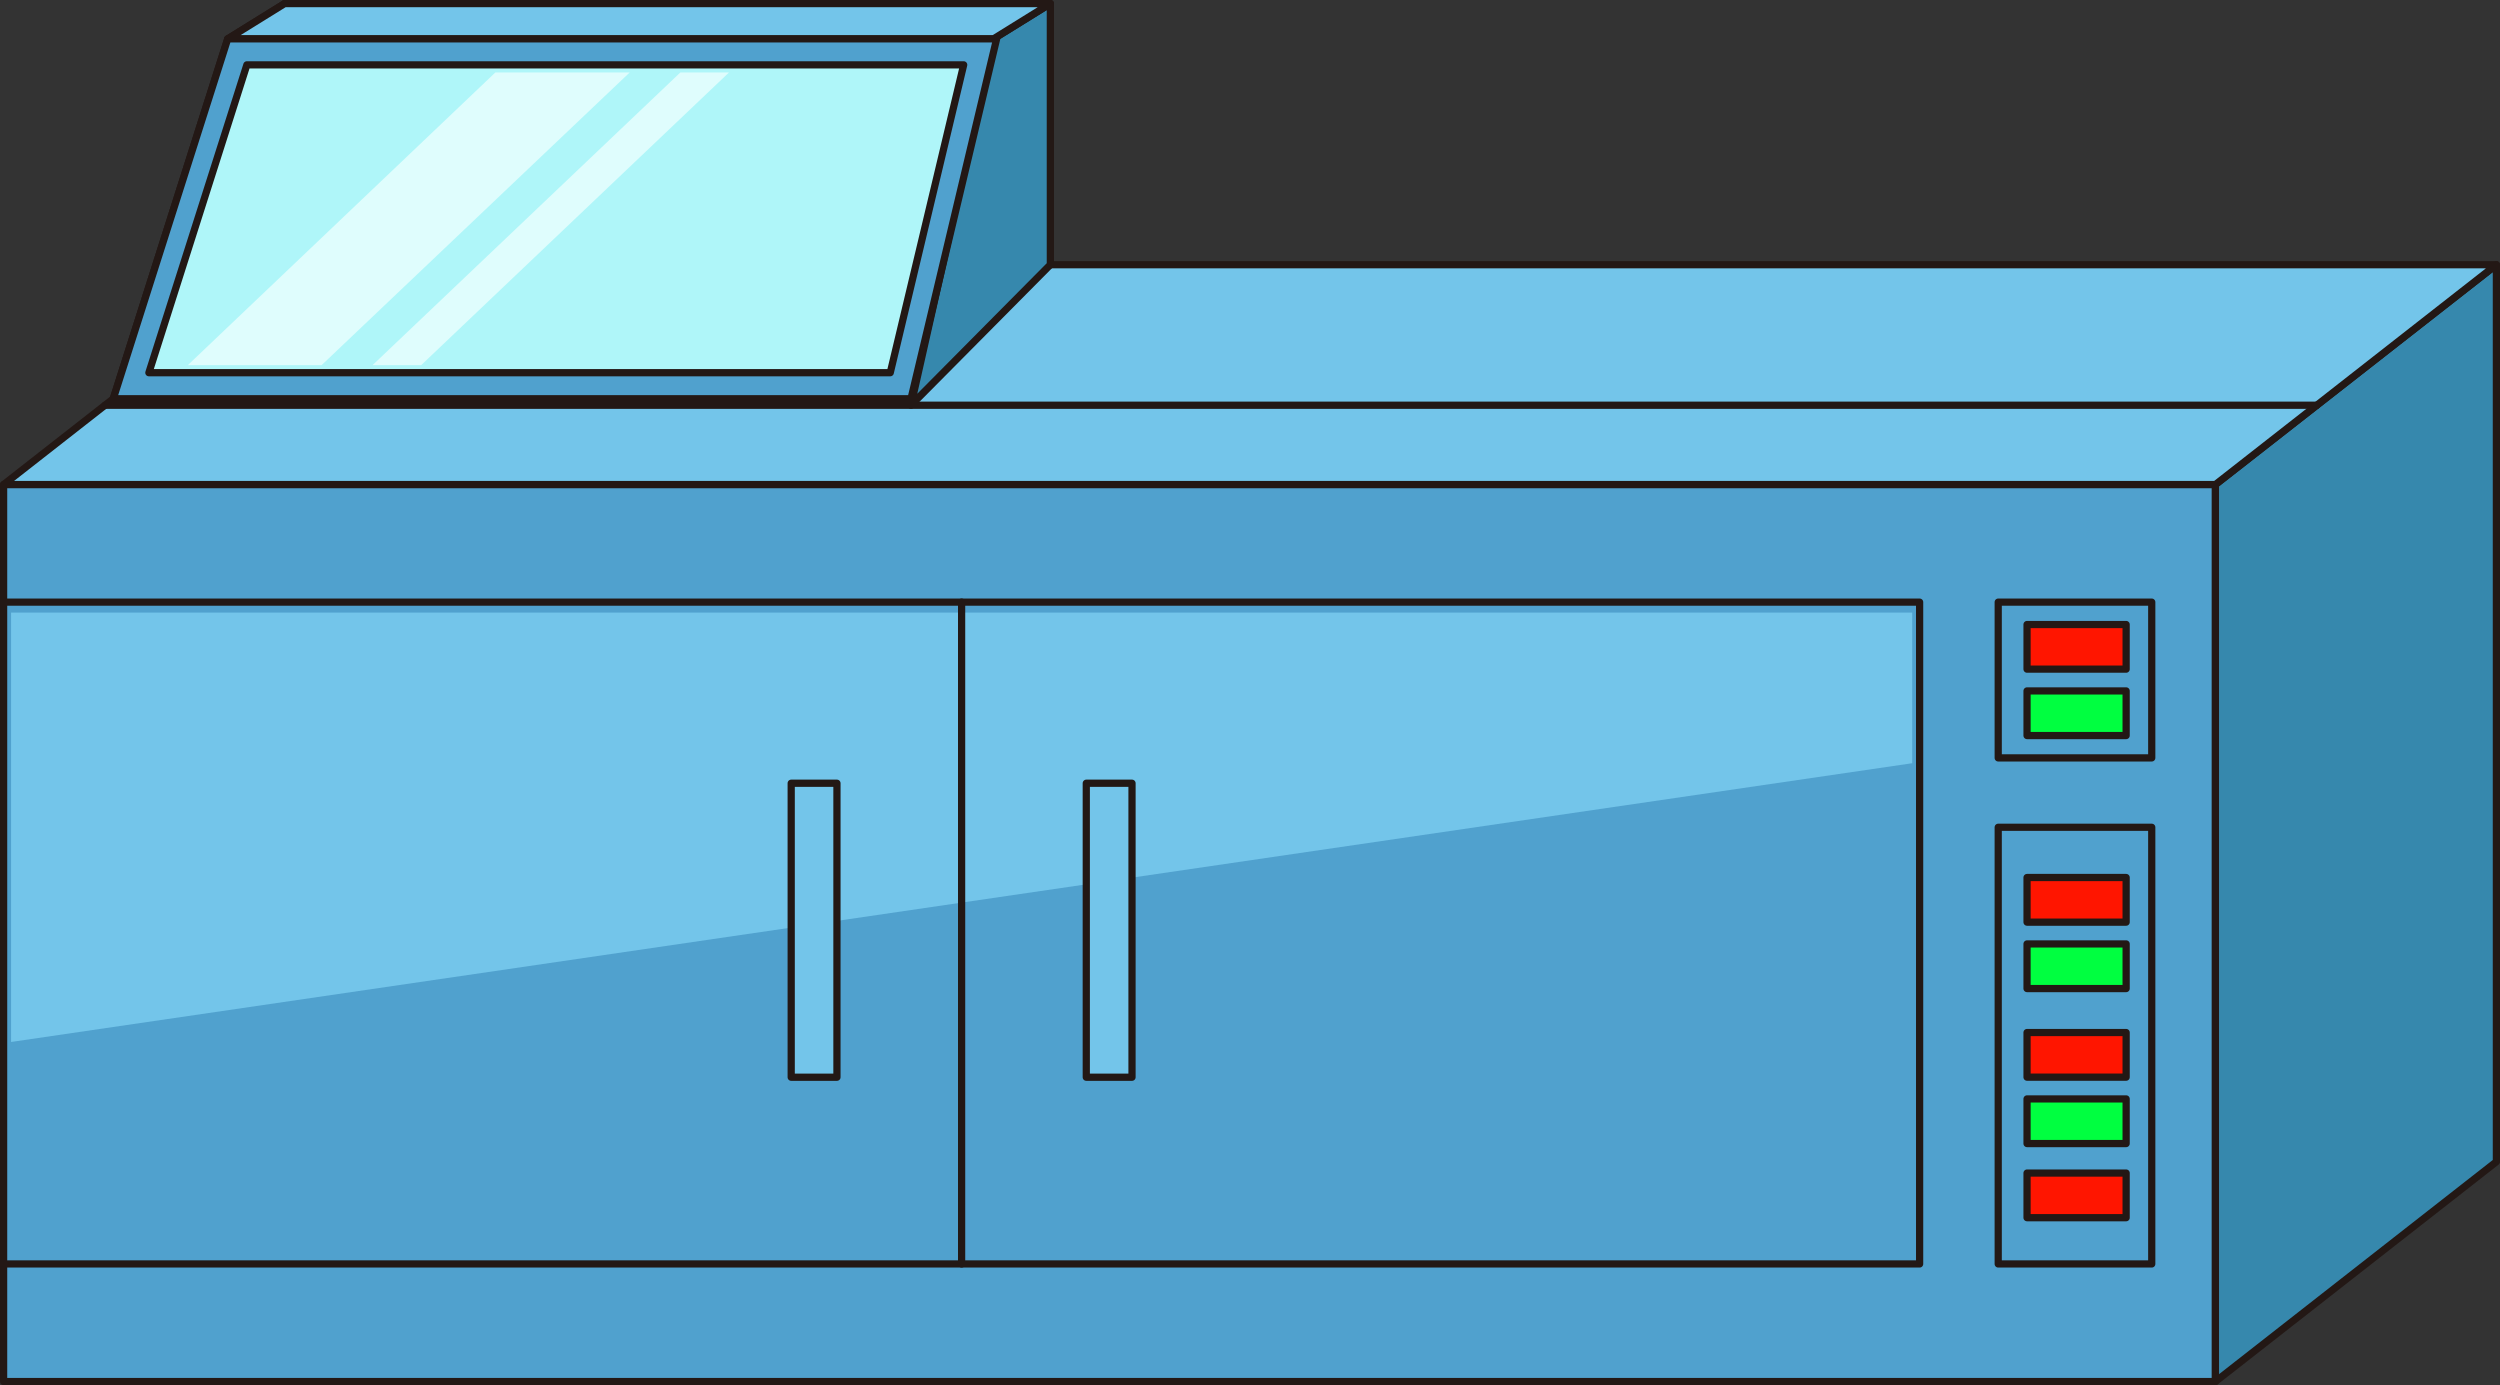 <?xml version="1.0" encoding="UTF-8" standalone="no"?>
<svg
   xmlns:dc="http://purl.org/dc/elements/1.1/"
   xmlns:cc="http://creativecommons.org/ns#"
   xmlns:rdf="http://www.w3.org/1999/02/22-rdf-syntax-ns#"
   xmlns:svg="http://www.w3.org/2000/svg"
   xmlns="http://www.w3.org/2000/svg"
   xmlns:sodipodi="http://sodipodi.sourceforge.net/DTD/sodipodi-0.dtd"
   xmlns:inkscape="http://www.inkscape.org/namespaces/inkscape"
   version="1.1"
   id="图层_1"
   x="0px"
   y="0px"
   width="172.918px"
   height="95.81px"
   viewBox="246.504 833.889 172.918 95.81"
   enable-background="new 246.504 833.889 172.918 95.81"
   xml:space="preserve"
   sodipodi:docname="成品设备-24.svg"><rect x="246.504" y="833.889" width="172.918" height="95.81" fill="#333333" stroke="none"/><defs
   id="defs69" /><sodipodi:namedview
   pagecolor="#ffffff"
   bordercolor="#666666"
   borderopacity="1"
   objecttolerance="10"
   gridtolerance="10"
   guidetolerance="10"
   inkscape:pageopacity="0"
   inkscape:pageshadow="2"
   inkscape:window-width="640"
   inkscape:window-height="480"
   id="namedview67" />
<g
   id="g64">
	
		<rect
   x="246.754"
   y="867.403"
   fill="#50A1CE"
   stroke="#231815"
   stroke-width="0.5"
   stroke-linecap="round"
   stroke-linejoin="round"
   stroke-miterlimit="10"
   width="152.985"
   height="62.045"
   id="rect2" />
	
		<rect
   x="246.754"
   y="875.537"
   fill="#50A1CE"
   stroke="#231815"
   stroke-width="0.5"
   stroke-linecap="round"
   stroke-linejoin="round"
   stroke-miterlimit="10"
   width="132.525"
   height="45.776"
   id="rect4" />
	<polygon
   fill="#73C5EA"
   points="378.766,886.679 247.27,905.959 247.27,876.261 378.766,876.261  "
   id="polygon6" />
	
		<line
   fill="none"
   stroke="#231815"
   stroke-width="0.5"
   stroke-linecap="round"
   stroke-linejoin="round"
   stroke-miterlimit="10"
   x1="313.016"
   y1="875.537"
   x2="313.016"
   y2="921.314"
   id="line8" />
	
		<rect
   x="301.229"
   y="888.063"
   fill="#73C5EA"
   stroke="#231815"
   stroke-width="0.5"
   stroke-linecap="round"
   stroke-linejoin="round"
   stroke-miterlimit="10"
   width="3.164"
   height="20.335"
   id="rect10" />
	
		<rect
   x="321.639"
   y="888.063"
   fill="#73C5EA"
   stroke="#231815"
   stroke-width="0.5"
   stroke-linecap="round"
   stroke-linejoin="round"
   stroke-miterlimit="10"
   width="3.163"
   height="20.335"
   id="rect12" />
	
		<rect
   x="384.715"
   y="891.11"
   fill="#50A1CE"
   stroke="#231815"
   stroke-width="0.5"
   stroke-linecap="round"
   stroke-linejoin="round"
   stroke-miterlimit="10"
   width="10.619"
   height="30.203"
   id="rect14" />
	
		<rect
   x="384.715"
   y="875.537"
   fill="#50A1CE"
   stroke="#231815"
   stroke-width="0.5"
   stroke-linecap="round"
   stroke-linejoin="round"
   stroke-miterlimit="10"
   width="10.619"
   height="10.774"
   id="rect16" />
	<g
   id="g22">
		
			<rect
   x="386.709"
   y="877.085"
   fill="#FF1500"
   stroke="#231815"
   stroke-width="0.5"
   stroke-linecap="round"
   stroke-linejoin="round"
   stroke-miterlimit="10"
   width="6.854"
   height="3.087"
   id="rect18" />
		
			<rect
   x="386.709"
   y="881.678"
   fill="#00FF40"
   stroke="#231815"
   stroke-width="0.5"
   stroke-linecap="round"
   stroke-linejoin="round"
   stroke-miterlimit="10"
   width="6.854"
   height="3.087"
   id="rect20" />
	</g>
	<g
   id="g28">
		
			<rect
   x="386.709"
   y="894.584"
   fill="#FF1500"
   stroke="#231815"
   stroke-width="0.5"
   stroke-linecap="round"
   stroke-linejoin="round"
   stroke-miterlimit="10"
   width="6.854"
   height="3.088"
   id="rect24" />
		
			<rect
   x="386.709"
   y="899.178"
   fill="#00FF40"
   stroke="#231815"
   stroke-width="0.5"
   stroke-linecap="round"
   stroke-linejoin="round"
   stroke-miterlimit="10"
   width="6.854"
   height="3.087"
   id="rect26" />
	</g>
	<g
   id="g34">
		
			<rect
   x="386.709"
   y="905.306"
   fill="#FF1500"
   stroke="#231815"
   stroke-width="0.5"
   stroke-linecap="round"
   stroke-linejoin="round"
   stroke-miterlimit="10"
   width="6.854"
   height="3.088"
   id="rect30" />
		
			<rect
   x="386.709"
   y="909.898"
   fill="#00FF40"
   stroke="#231815"
   stroke-width="0.5"
   stroke-linecap="round"
   stroke-linejoin="round"
   stroke-miterlimit="10"
   width="6.854"
   height="3.088"
   id="rect32" />
	</g>
	
		<rect
   x="386.709"
   y="915.026"
   fill="#FF1500"
   stroke="#231815"
   stroke-width="0.5"
   stroke-linecap="round"
   stroke-linejoin="round"
   stroke-miterlimit="10"
   width="6.854"
   height="3.088"
   id="rect36" />
	
		<polygon
   fill="#3688AD"
   stroke="#231815"
   stroke-width="0.5"
   stroke-linecap="round"
   stroke-linejoin="round"
   stroke-miterlimit="10"
   points="   419.172,914.244 399.739,929.448 399.739,867.403 419.172,852.199  "
   id="polygon38" />
	
		<polygon
   fill="#73C5EA"
   stroke="#231815"
   stroke-width="0.5"
   stroke-linecap="round"
   stroke-linejoin="round"
   stroke-miterlimit="10"
   points="   419.172,852.199 266.187,852.199 246.754,867.403 399.739,867.403  "
   id="polygon40" />
	
		<line
   fill="none"
   stroke="#231815"
   stroke-width="0.5"
   stroke-linecap="round"
   stroke-linejoin="round"
   stroke-miterlimit="10"
   x1="253.765"
   y1="861.917"
   x2="406.752"
   y2="861.917"
   id="line42" />
	
		<rect
   x="266.187"
   y="834.139"
   fill="#3688AD"
   stroke="#231815"
   stroke-width="0.5"
   stroke-linecap="round"
   stroke-linejoin="round"
   stroke-miterlimit="10"
   width="52.967"
   height="18.062"
   id="rect44" />
	
		<polygon
   fill="#3688AD"
   stroke="#231815"
   stroke-width="0.5"
   stroke-linecap="round"
   stroke-linejoin="round"
   stroke-miterlimit="10"
   points="   319.153,834.139 319.153,852.199 309.514,861.917 315.223,836.576  "
   id="polygon46" />
	
		<polygon
   fill="#3688AD"
   stroke="#231815"
   stroke-width="0.5"
   stroke-linecap="round"
   stroke-linejoin="round"
   stroke-miterlimit="10"
   points="   266.187,834.139 266.187,852.199 254.337,861.471 262.256,836.576  "
   id="polygon48" />
	
		<polygon
   fill="#73C5EA"
   stroke="#231815"
   stroke-width="0.5"
   stroke-linecap="round"
   stroke-linejoin="round"
   stroke-miterlimit="10"
   points="   315.223,836.576 262.256,836.576 266.187,834.139 319.153,834.139  "
   id="polygon50" />
	
		<polygon
   fill="#50A1CE"
   stroke="#231815"
   stroke-width="0.5"
   stroke-linecap="round"
   stroke-linejoin="round"
   stroke-miterlimit="10"
   points="   315.439,836.576 262.256,836.576 254.337,861.471 309.514,861.471  "
   id="polygon52" />
	
		<polygon
   fill="#AFF6F9"
   stroke="#231815"
   stroke-width="0.5"
   stroke-linecap="round"
   stroke-linejoin="round"
   stroke-miterlimit="10"
   points="   313.159,838.375 308.08,859.668 256.801,859.668 263.579,838.375  "
   id="polygon54" />
	<g
   id="g62">
		<g
   id="g60">
			<polygon
   fill="#DFFDFD"
   points="290.06,838.899 268.749,859.144 259.495,859.144 280.769,838.899    "
   id="polygon56" />
			<polygon
   fill="#DFFDFD"
   points="296.929,838.899 275.636,859.144 272.274,859.144 293.565,838.899    "
   id="polygon58" />
		</g>
	</g>
</g>
</svg>
